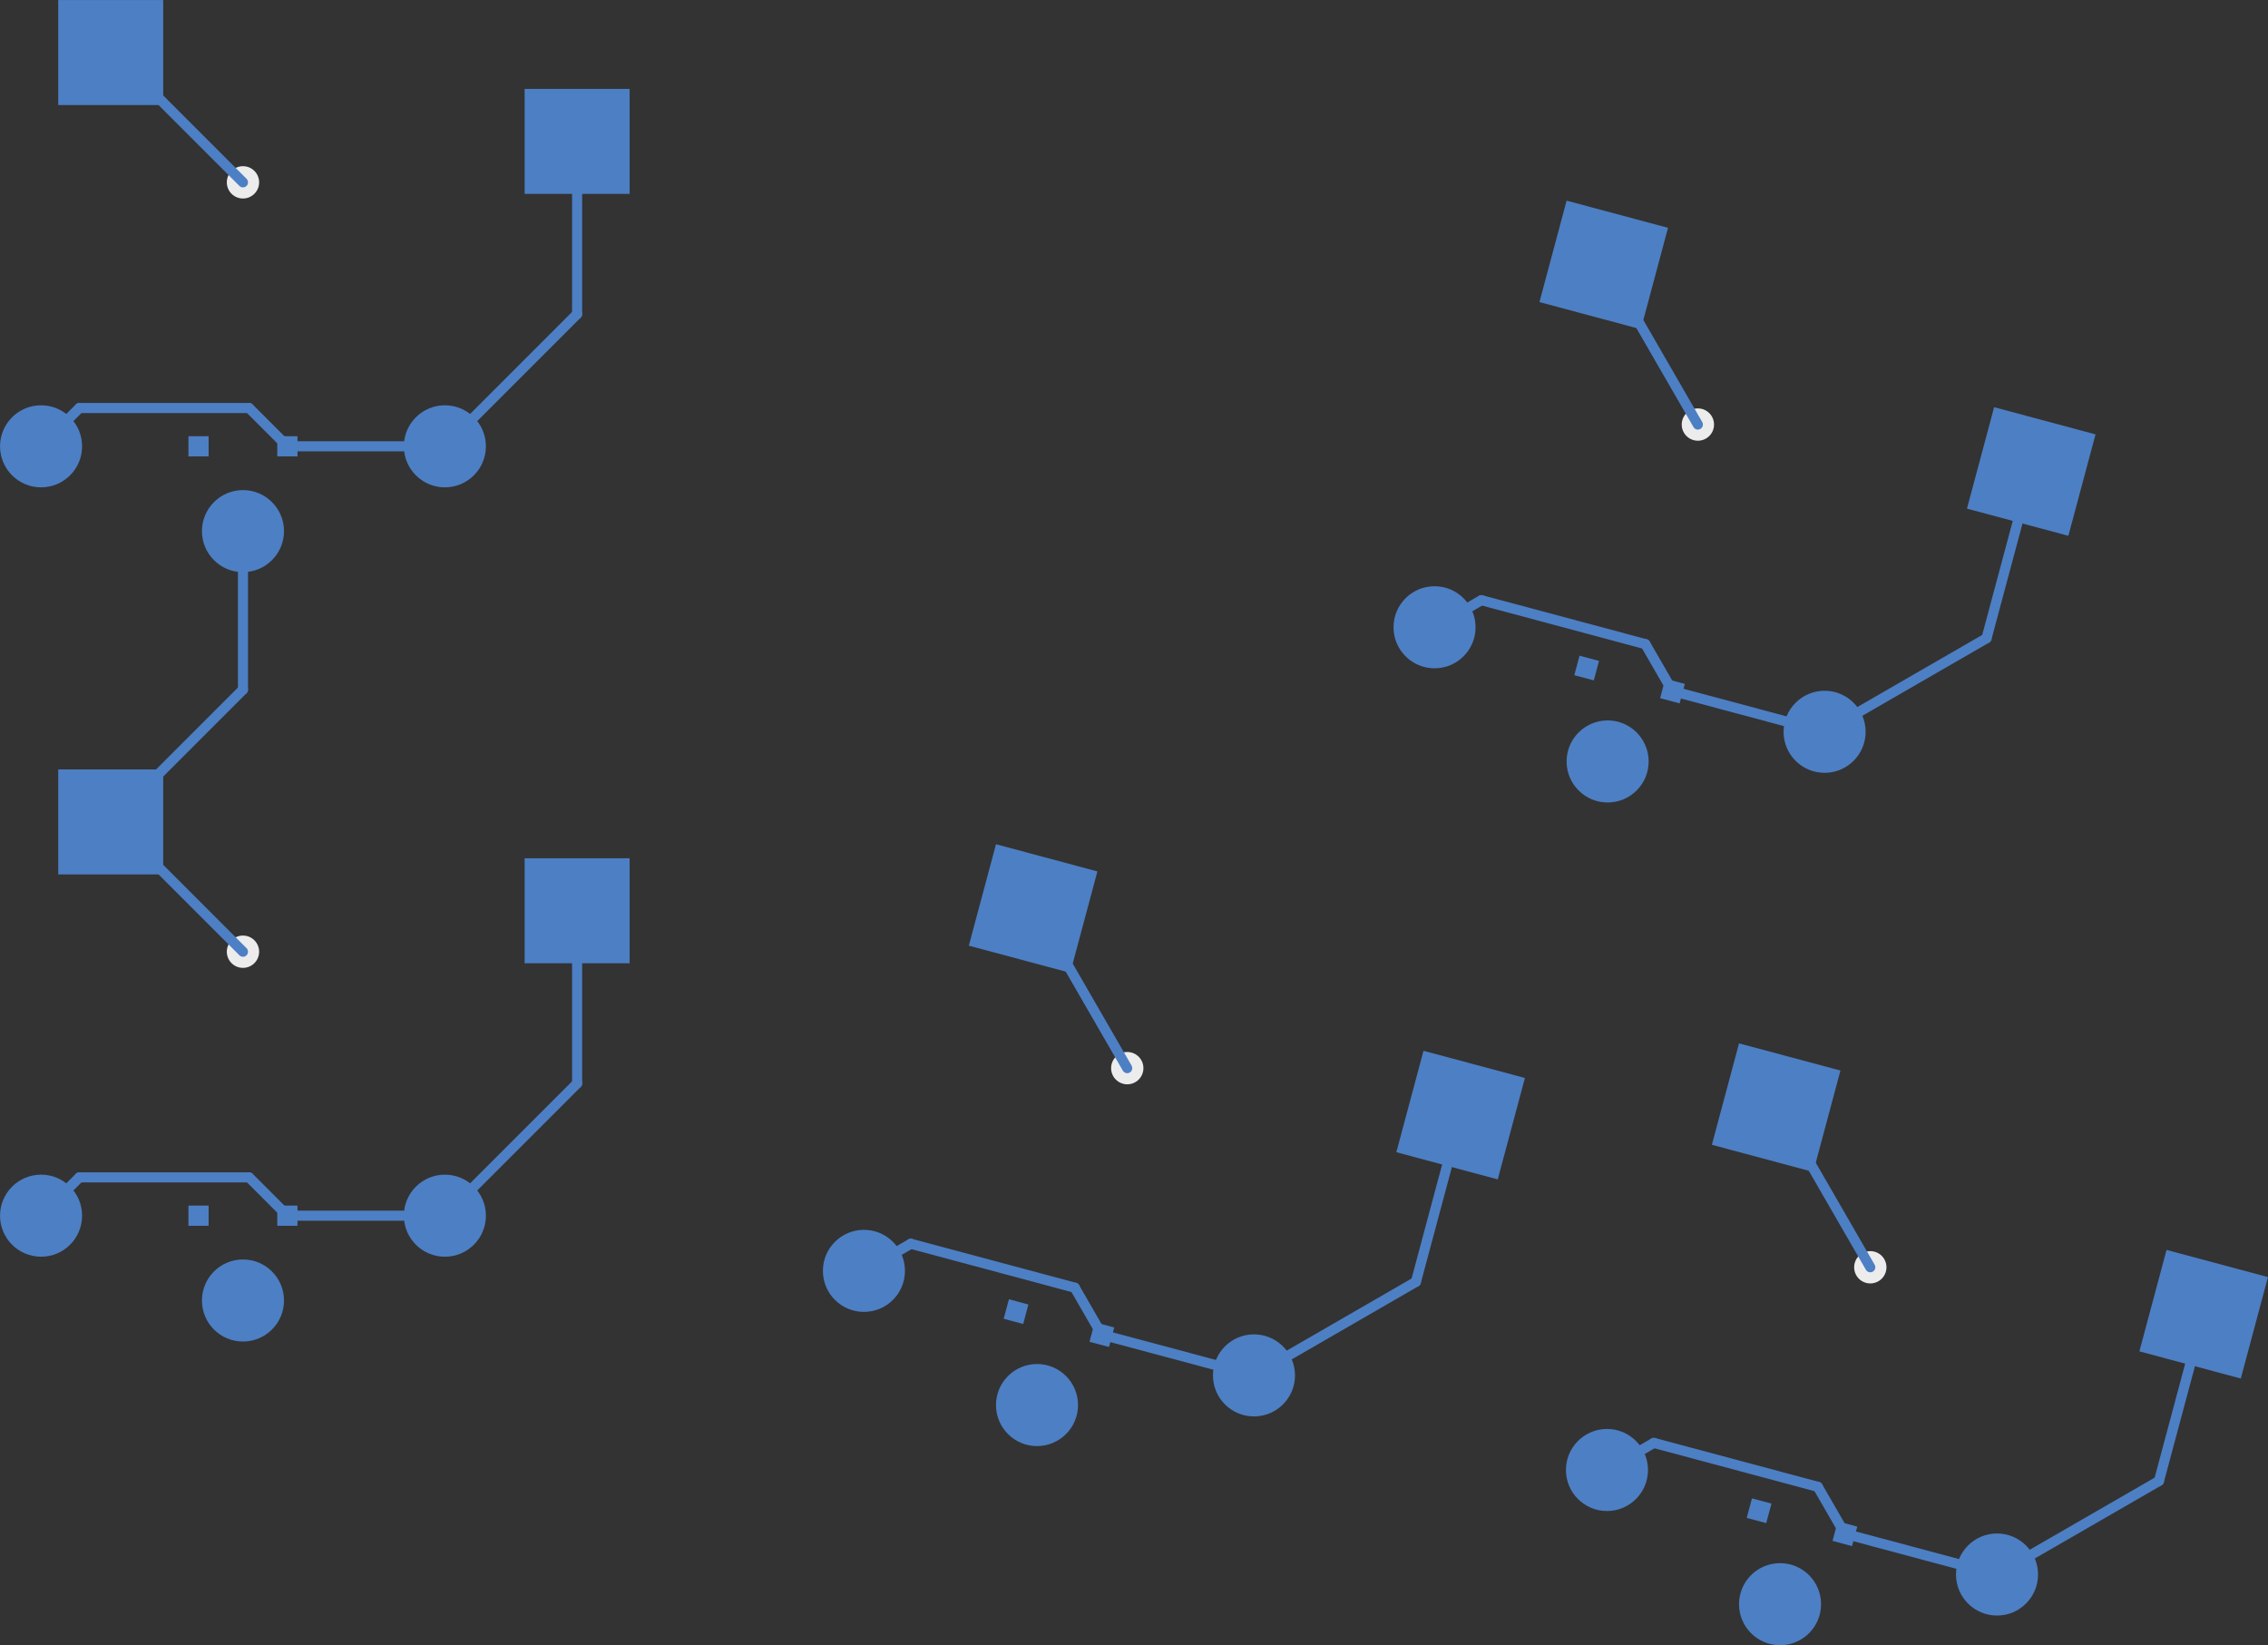 <svg:svg xmlns:svg="http://www.w3.org/2000/svg" version="1.1" width="56165.358mm" height="40737.273mm" viewBox="32083.0 30849.0 56165.358 40737.273">
<svg:rect x="32083.0" y="30849.0" width="56165.358" height="40737.273" fill="#333333" stroke="none"/>
<svg:title>SVG Picture created as keyboard-before-B_Cu.svg date 2024/02/18 13:20:08 </svg:title>
  <svg:desc>Picture generated by PCBNEW </svg:desc>
<svg:g style="fill:#000000; fill-opacity:0.0;  stroke:#000000; stroke-width:0; stroke-opacity:1;  stroke-linecap:round; stroke-linejoin:round;">
<svg:g style="fill:#4D7FC4; fill-opacity:1.0;  stroke:#4D7FC4; stroke-width:0.001; stroke-opacity:1;  stroke-linecap:round; stroke-linejoin:round;">
<svg:circle cx="38100" cy="44000" r="1016" /> 
</svg:g>
<svg:g style="fill:#4D7FC4; fill-opacity:1.0;  stroke:#4D7FC4; stroke-width:0.001; stroke-opacity:1;  stroke-linecap:round; stroke-linejoin:round;">
<svg:path style="fill:#4D7FC4; fill-opacity:1.0;  stroke:#4D7FC4; stroke-width:0.001; stroke-opacity:1;  stroke-linecap:round; stroke-linejoin:round;fill-rule:evenodd;" d="M 33525,33450 33525,30850 36125,30850 36125,33450 Z" /> 
<svg:circle cx="43100" cy="41900" r="1016" /> 
</svg:g>
<svg:g style="fill:#4D7FC4; fill-opacity:1.0;  stroke:#4D7FC4; stroke-width:0.001; stroke-opacity:1;  stroke-linecap:round; stroke-linejoin:round;">
<svg:circle cx="33100" cy="41900" r="1016" /> 
</svg:g>
<svg:g style="fill:#4D7FC4; fill-opacity:1.0;  stroke:#4D7FC4; stroke-width:0.001; stroke-opacity:1;  stroke-linecap:round; stroke-linejoin:round;">
<svg:path style="fill:#4D7FC4; fill-opacity:1.0;  stroke:#4D7FC4; stroke-width:0.001; stroke-opacity:1;  stroke-linecap:round; stroke-linejoin:round;fill-rule:evenodd;" d="M 45075,35650 45075,33050 47675,33050 47675,35650 Z" /> 
</svg:g>
<svg:g style="fill:#4D7FC4; fill-opacity:1.0;  stroke:#4D7FC4; stroke-width:0.001; stroke-opacity:1;  stroke-linecap:round; stroke-linejoin:round;">
<svg:circle cx="38100" cy="63050" r="1016" /> 
</svg:g>
<svg:g style="fill:#4D7FC4; fill-opacity:1.0;  stroke:#4D7FC4; stroke-width:0.001; stroke-opacity:1;  stroke-linecap:round; stroke-linejoin:round;">
<svg:path style="fill:#4D7FC4; fill-opacity:1.0;  stroke:#4D7FC4; stroke-width:0.001; stroke-opacity:1;  stroke-linecap:round; stroke-linejoin:round;fill-rule:evenodd;" d="M 33525,52500 33525,49900 36125,49900 36125,52500 Z" /> 
<svg:circle cx="33100" cy="60950" r="1016" /> 
</svg:g>
<svg:g style="fill:#4D7FC4; fill-opacity:1.0;  stroke:#4D7FC4; stroke-width:0.001; stroke-opacity:1;  stroke-linecap:round; stroke-linejoin:round;">
<svg:path style="fill:#4D7FC4; fill-opacity:1.0;  stroke:#4D7FC4; stroke-width:0.001; stroke-opacity:1;  stroke-linecap:round; stroke-linejoin:round;fill-rule:evenodd;" d="M 45075,54700 45075,52100 47675,52100 47675,54700 Z" /> 
<svg:circle cx="43100" cy="60950" r="1016" /> 
</svg:g>
<svg:g style="fill:#4D7FC4; fill-opacity:1.0;  stroke:#4D7FC4; stroke-width:0.001; stroke-opacity:1;  stroke-linecap:round; stroke-linejoin:round;">
<svg:path style="fill:#4D7FC4; fill-opacity:1.0;  stroke:#4D7FC4; stroke-width:0.001; stroke-opacity:1;  stroke-linecap:round; stroke-linejoin:round;fill-rule:evenodd;" d="M 70206.039,38328.52 70878.968,35817.113 73390.375,36490.042 72717.446,39001.449 Z" /> 
<svg:circle cx="71894.609" cy="49703.134" r="1016" /> 
</svg:g>
<svg:g style="fill:#4D7FC4; fill-opacity:1.0;  stroke:#4D7FC4; stroke-width:0.001; stroke-opacity:1;  stroke-linecap:round; stroke-linejoin:round;">
<svg:circle cx="67608.499" cy="46380.595" r="1016" /> 
</svg:g>
<svg:g style="fill:#4D7FC4; fill-opacity:1.0;  stroke:#4D7FC4; stroke-width:0.001; stroke-opacity:1;  stroke-linecap:round; stroke-linejoin:round;">
<svg:path style="fill:#4D7FC4; fill-opacity:1.0;  stroke:#4D7FC4; stroke-width:0.001; stroke-opacity:1;  stroke-linecap:round; stroke-linejoin:round;fill-rule:evenodd;" d="M 80793.081,43442.917 81466.01,40931.51 83977.417,41604.439 83304.488,44115.846 Z" /> 
<svg:circle cx="77267.758" cy="48968.785" r="1016" /> 
</svg:g>
<svg:g style="fill:#4D7FC4; fill-opacity:1.0;  stroke:#4D7FC4; stroke-width:0.001; stroke-opacity:1;  stroke-linecap:round; stroke-linejoin:round;">
<svg:circle cx="57763.663" cy="65638.77" r="1016" /> 
</svg:g>
<svg:g style="fill:#4D7FC4; fill-opacity:1.0;  stroke:#4D7FC4; stroke-width:0.001; stroke-opacity:1;  stroke-linecap:round; stroke-linejoin:round;">
<svg:path style="fill:#4D7FC4; fill-opacity:1.0;  stroke:#4D7FC4; stroke-width:0.001; stroke-opacity:1;  stroke-linecap:round; stroke-linejoin:round;fill-rule:evenodd;" d="M 56075.093,54264.156 56748.022,51752.749 59259.429,52425.678 58586.5,54937.085 Z" /> 
<svg:circle cx="63136.812" cy="64904.421" r="1016" /> 
</svg:g>
<svg:g style="fill:#4D7FC4; fill-opacity:1.0;  stroke:#4D7FC4; stroke-width:0.001; stroke-opacity:1;  stroke-linecap:round; stroke-linejoin:round;">
<svg:path style="fill:#4D7FC4; fill-opacity:1.0;  stroke:#4D7FC4; stroke-width:0.001; stroke-opacity:1;  stroke-linecap:round; stroke-linejoin:round;fill-rule:evenodd;" d="M 66662.135,59378.553 67335.064,56867.146 69846.471,57540.075 69173.542,60051.482 Z" /> 
<svg:circle cx="53477.553" cy="62316.231" r="1016" /> 
</svg:g>
<svg:g style="fill:#4D7FC4; fill-opacity:1.0;  stroke:#4D7FC4; stroke-width:0.001; stroke-opacity:1;  stroke-linecap:round; stroke-linejoin:round;">
<svg:path style="fill:#4D7FC4; fill-opacity:1.0;  stroke:#4D7FC4; stroke-width:0.001; stroke-opacity:1;  stroke-linecap:round; stroke-linejoin:round;fill-rule:evenodd;" d="M 74475.98,59194.659 75148.909,56683.252 77660.316,57356.181 76987.387,59867.588 Z" /> 
<svg:circle cx="76164.55" cy="70569.273" r="1016" /> 
</svg:g>
<svg:g style="fill:#4D7FC4; fill-opacity:1.0;  stroke:#4D7FC4; stroke-width:0.001; stroke-opacity:1;  stroke-linecap:round; stroke-linejoin:round;">
<svg:path style="fill:#4D7FC4; fill-opacity:1.0;  stroke:#4D7FC4; stroke-width:0.001; stroke-opacity:1;  stroke-linecap:round; stroke-linejoin:round;fill-rule:evenodd;" d="M 85063.022,64309.056 85735.951,61797.649 88247.358,62470.578 87574.429,64981.985 Z" /> 
<svg:circle cx="81537.699" cy="69834.924" r="1016" /> 
</svg:g>
<svg:g style="fill:#4D7FC4; fill-opacity:1.0;  stroke:#4D7FC4; stroke-width:0.001; stroke-opacity:1;  stroke-linecap:round; stroke-linejoin:round;">
<svg:circle cx="71878.44" cy="67246.734" r="1016" /> 
</svg:g>
<svg:g style="fill:#4D7FC4; fill-opacity:1.0;  stroke:#4D7FC4; stroke-width:0.001; stroke-opacity:1;  stroke-linecap:round; stroke-linejoin:round;">
<svg:path style="fill:#4D7FC4; fill-opacity:1.0;  stroke:#4D7FC4; stroke-width:0.001; stroke-opacity:1;  stroke-linecap:round; stroke-linejoin:round;fill-rule:evenodd;" d="M 36750,42150 36750,41650 37250,41650 37250,42150 Z" /> 
<svg:path style="fill:#4D7FC4; fill-opacity:1.0;  stroke:#4D7FC4; stroke-width:0.001; stroke-opacity:1;  stroke-linecap:round; stroke-linejoin:round;fill-rule:evenodd;" d="M 38950,42150 38950,41650 39450,41650 39450,42150 Z" /> 
</svg:g>
<svg:g style="fill:#4D7FC4; fill-opacity:1.0;  stroke:#4D7FC4; stroke-width:0.001; stroke-opacity:1;  stroke-linecap:round; stroke-linejoin:round;">
<svg:path style="fill:#4D7FC4; fill-opacity:1.0;  stroke:#4D7FC4; stroke-width:0.001; stroke-opacity:1;  stroke-linecap:round; stroke-linejoin:round;fill-rule:evenodd;" d="M 36750,61200 36750,60700 37250,60700 37250,61200 Z" /> 
<svg:path style="fill:#4D7FC4; fill-opacity:1.0;  stroke:#4D7FC4; stroke-width:0.001; stroke-opacity:1;  stroke-linecap:round; stroke-linejoin:round;fill-rule:evenodd;" d="M 38950,61200 38950,60700 39450,60700 39450,61200 Z" /> 
</svg:g>
<svg:g style="fill:#4D7FC4; fill-opacity:1.0;  stroke:#4D7FC4; stroke-width:0.001; stroke-opacity:1;  stroke-linecap:round; stroke-linejoin:round;">
<svg:path style="fill:#4D7FC4; fill-opacity:1.0;  stroke:#4D7FC4; stroke-width:0.001; stroke-opacity:1;  stroke-linecap:round; stroke-linejoin:round;fill-rule:evenodd;" d="M 71069.425,47566.766 71198.834,47083.803 71681.797,47213.212 71552.388,47696.175 Z" /> 
<svg:path style="fill:#4D7FC4; fill-opacity:1.0;  stroke:#4D7FC4; stroke-width:0.001; stroke-opacity:1;  stroke-linecap:round; stroke-linejoin:round;fill-rule:evenodd;" d="M 73194.461,48136.168 73323.87,47653.205 73806.833,47782.614 73677.424,48265.577 Z" /> 
</svg:g>
<svg:g style="fill:#4D7FC4; fill-opacity:1.0;  stroke:#4D7FC4; stroke-width:0.001; stroke-opacity:1;  stroke-linecap:round; stroke-linejoin:round;">
<svg:path style="fill:#4D7FC4; fill-opacity:1.0;  stroke:#4D7FC4; stroke-width:0.001; stroke-opacity:1;  stroke-linecap:round; stroke-linejoin:round;fill-rule:evenodd;" d="M 56938.479,63502.402 57067.888,63019.439 57550.851,63148.848 57421.442,63631.811 Z" /> 
<svg:path style="fill:#4D7FC4; fill-opacity:1.0;  stroke:#4D7FC4; stroke-width:0.001; stroke-opacity:1;  stroke-linecap:round; stroke-linejoin:round;fill-rule:evenodd;" d="M 59063.515,64071.804 59192.924,63588.841 59675.887,63718.25 59546.478,64201.213 Z" /> 
</svg:g>
<svg:g style="fill:#4D7FC4; fill-opacity:1.0;  stroke:#4D7FC4; stroke-width:0.001; stroke-opacity:1;  stroke-linecap:round; stroke-linejoin:round;">
<svg:path style="fill:#4D7FC4; fill-opacity:1.0;  stroke:#4D7FC4; stroke-width:0.001; stroke-opacity:1;  stroke-linecap:round; stroke-linejoin:round;fill-rule:evenodd;" d="M 75339.366,68432.905 75468.775,67949.942 75951.738,68079.351 75822.329,68562.314 Z" /> 
<svg:path style="fill:#4D7FC4; fill-opacity:1.0;  stroke:#4D7FC4; stroke-width:0.001; stroke-opacity:1;  stroke-linecap:round; stroke-linejoin:round;fill-rule:evenodd;" d="M 77464.402,69002.307 77593.811,68519.344 78076.774,68648.753 77947.365,69131.716 Z" /> 
</svg:g>
<svg:g style="fill:#ECECEC; fill-opacity:1.0;  stroke:#ECECEC; stroke-width:0.001; stroke-opacity:1;  stroke-linecap:round; stroke-linejoin:round;">
<svg:circle cx="38100" cy="35364" r="400" /> 
</svg:g>
<svg:g style="fill:#ECECEC; fill-opacity:1.0;  stroke:#ECECEC; stroke-width:0.001; stroke-opacity:1;  stroke-linecap:round; stroke-linejoin:round;">
<svg:circle cx="38100" cy="54414" r="400" /> 
</svg:g>
<svg:g style="fill:#ECECEC; fill-opacity:1.0;  stroke:#ECECEC; stroke-width:0.001; stroke-opacity:1;  stroke-linecap:round; stroke-linejoin:round;">
<svg:circle cx="74129.77" cy="41361.399" r="400" /> 
</svg:g>
<svg:g style="fill:#ECECEC; fill-opacity:1.0;  stroke:#ECECEC; stroke-width:0.001; stroke-opacity:1;  stroke-linecap:round; stroke-linejoin:round;">
<svg:circle cx="59998.824" cy="57297.035" r="400" /> 
</svg:g>
<svg:g style="fill:#ECECEC; fill-opacity:1.0;  stroke:#ECECEC; stroke-width:0.001; stroke-opacity:1;  stroke-linecap:round; stroke-linejoin:round;">
<svg:circle cx="78399.711" cy="62227.538" r="400" /> 
</svg:g>
<svg:g style="fill:#4D7FC4; fill-opacity:0.0;  stroke:#4D7FC4; stroke-width:250; stroke-opacity:1;  stroke-linecap:round; stroke-linejoin:round;">
<svg:path d="M34825 32150 L34886 32150 " />
<svg:path d="M34825 51200 L34886 51200 " />
<svg:path d="M38100 44000 L38100 47925 " />
<svg:path d="M38100 47925 L34825 51200 " />
<svg:path d="M34886 32150 L38100 35364 " />
<svg:path d="M34886 51200 L38100 54414 " />
<svg:path d="M57667 53344 L57726 53360 " />
<svg:path d="M71798 37409 L71857 37425 " />
<svg:path d="M71857 37425 L74129 41361 " />
<svg:path d="M57726 53360 L59998 57297 " />
<svg:path d="M76068 58275 L76127 58291 " />
<svg:path d="M76127 58291 L78399 62227 " />
<svg:path d="M46375 38625 L43100 41900 " />
<svg:path d="M39200 41900 L38252 40952 " />
<svg:path d="M34048 40952 L33100 41900 " />
<svg:path d="M39200 41900 L43100 41900 " />
<svg:path d="M46375 34350 L46375 38625 " />
<svg:path d="M38252 40952 L34048 40952 " />
<svg:path d="M46375 57675 L43100 60950 " />
<svg:path d="M39200 60950 L38252 60002 " />
<svg:path d="M34048 60002 L33100 60950 " />
<svg:path d="M39200 60950 L43100 60950 " />
<svg:path d="M46375 53400 L46375 57675 " />
<svg:path d="M38252 60002 L34048 60002 " />
<svg:path d="M81278 46653 L77267 48968 " />
<svg:path d="M73500 47959 L72830 46798 " />
<svg:path d="M68769 45710 L67608 46380 " />
<svg:path d="M73500 47959 L77267 48968 " />
<svg:path d="M82385 42523 L81278 46653 " />
<svg:path d="M72830 46798 L68769 45710 " />
<svg:path d="M67147 62588 L63136 64904 " />
<svg:path d="M59369 63895 L58699 62733 " />
<svg:path d="M54638 61645 L53477 62316 " />
<svg:path d="M59369 63895 L63136 64904 " />
<svg:path d="M68254 58459 L67147 62588 " />
<svg:path d="M58699 62733 L54638 61645 " />
<svg:path d="M85548 67519 L81537 69834 " />
<svg:path d="M77770 68825 L77100 67664 " />
<svg:path d="M73039 66576 L71878 67246 " />
<svg:path d="M77770 68825 L81537 69834 " />
<svg:path d="M86655 63389 L85548 67519 " />
<svg:path d="M77100 67664 L73039 66576 " />
</svg:g>
</svg:g> 
</svg:svg>